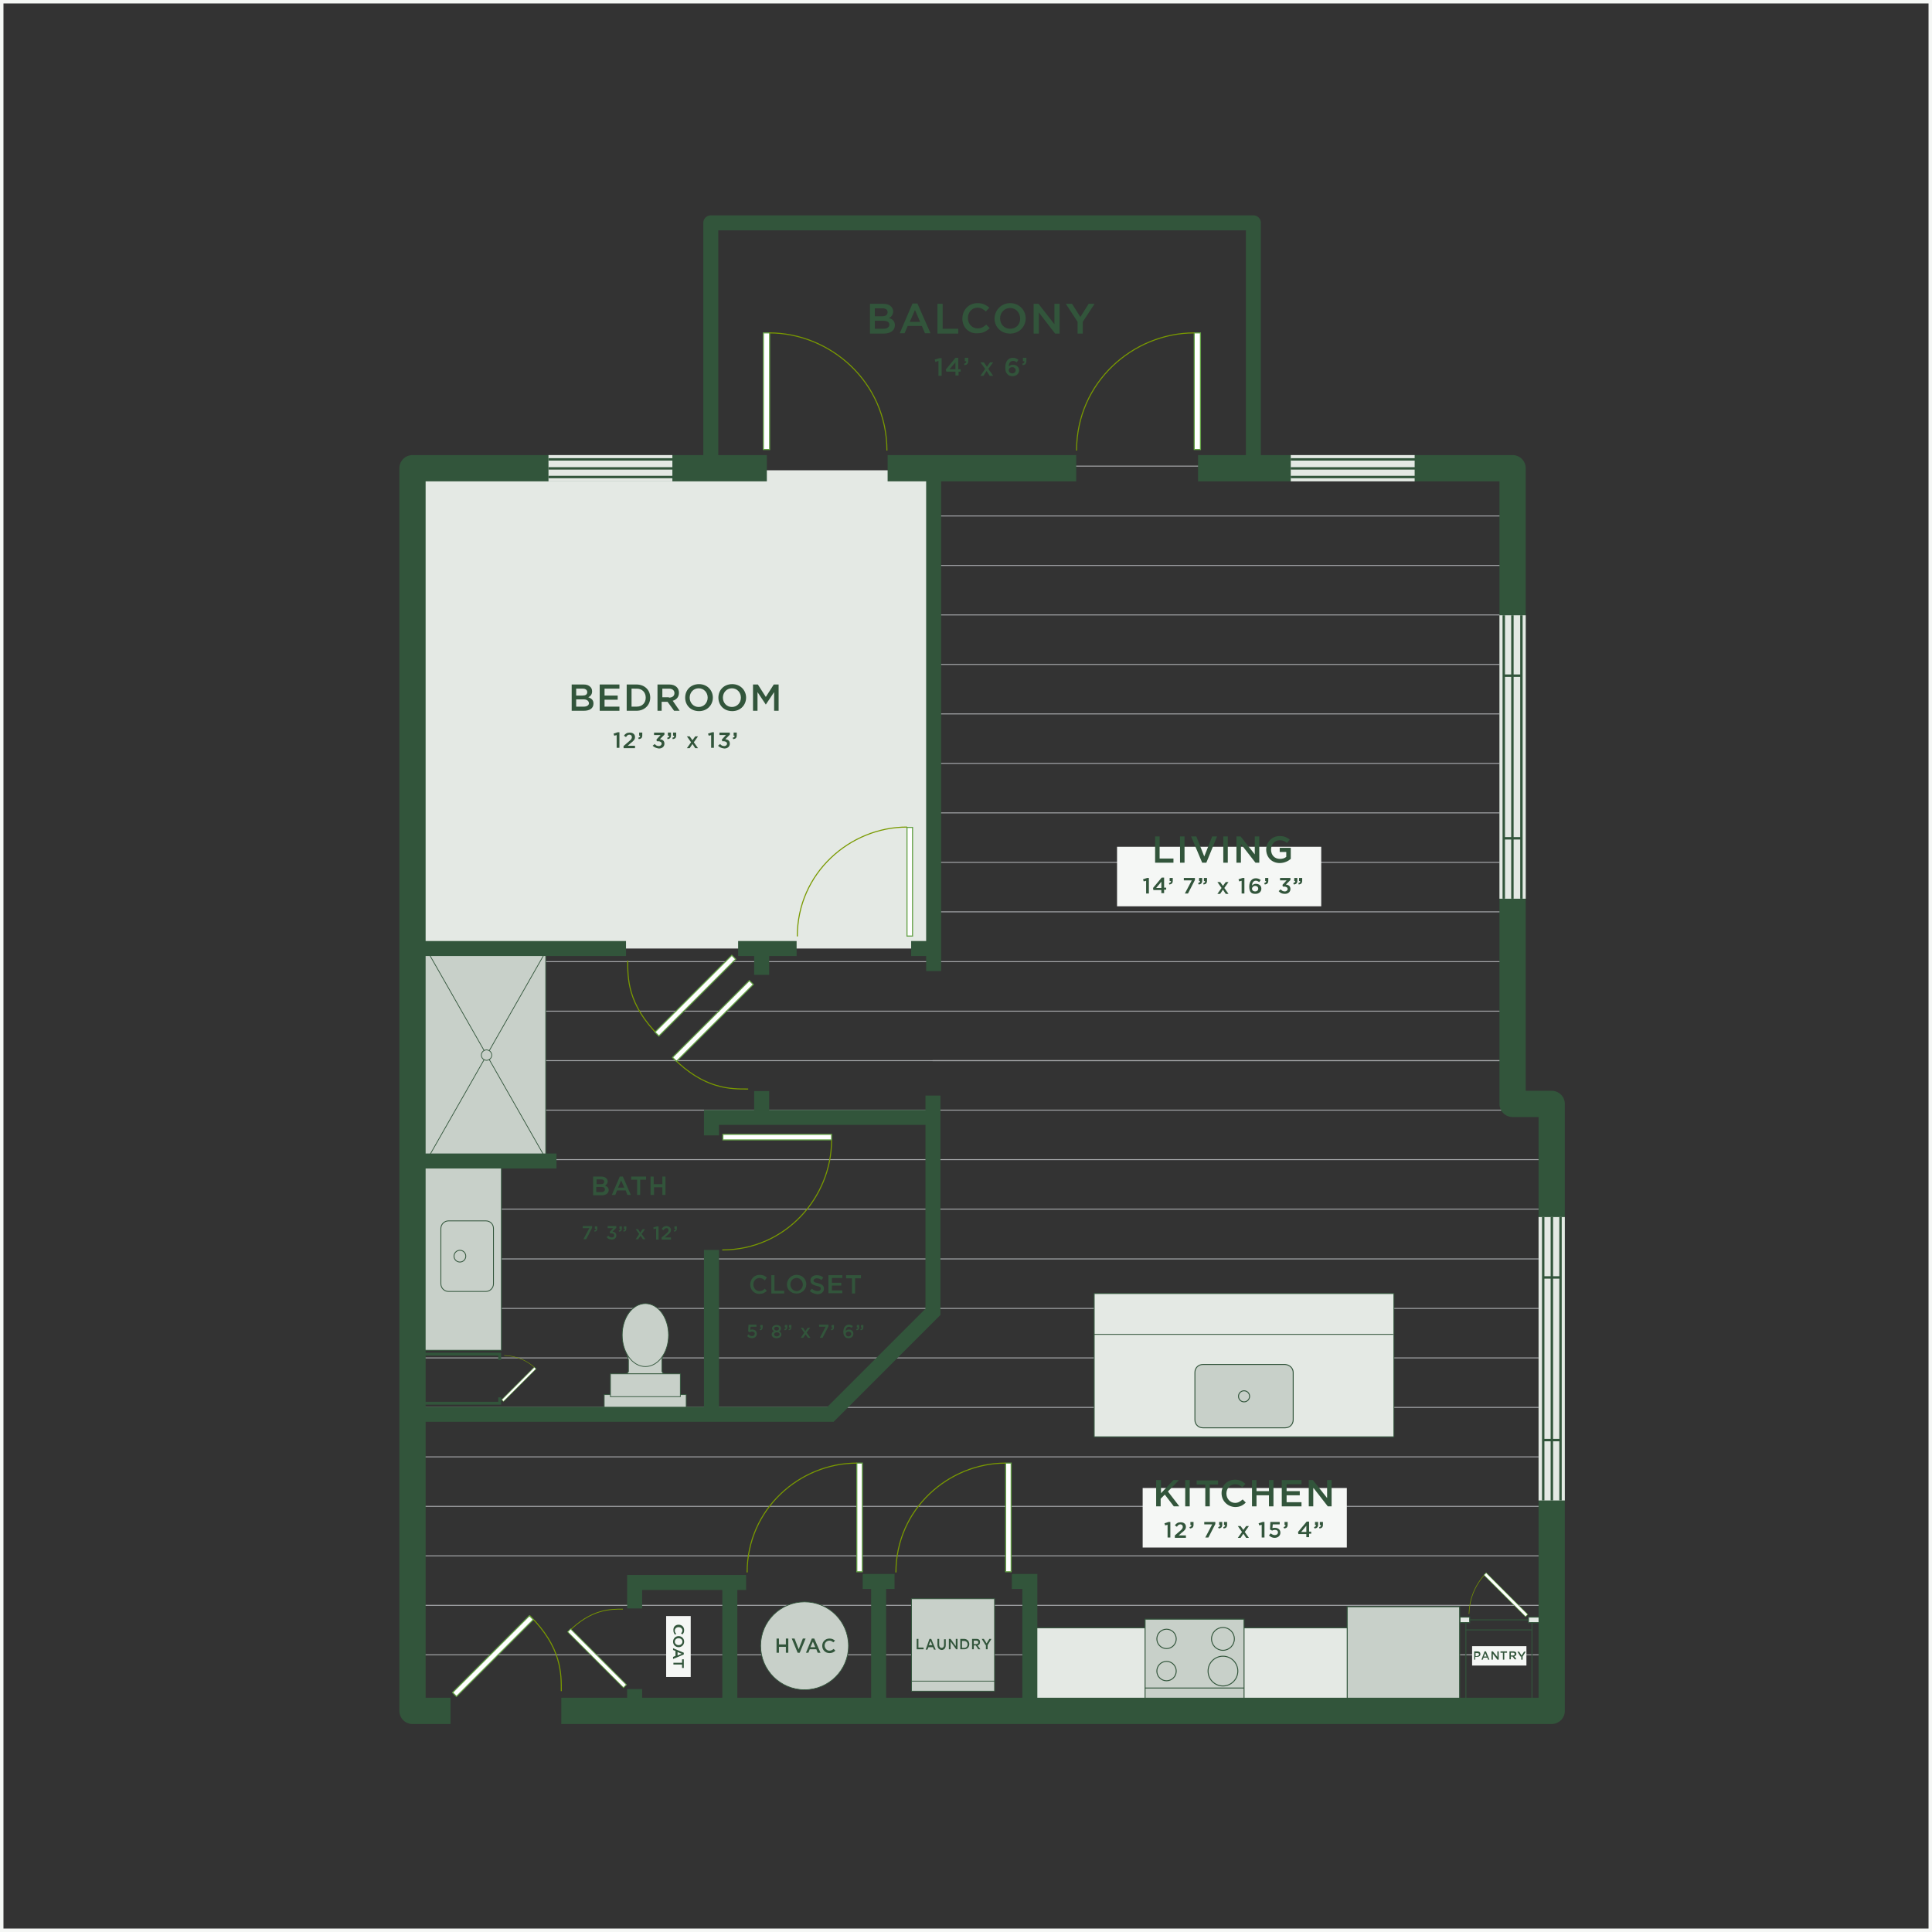 <?xml version="1.0" encoding="utf-8"?>
<!-- Generator: Adobe Illustrator 21.1.0, SVG Export Plug-In . SVG Version: 6.00 Build 0)  -->
<svg version="1.1" id="Layer_1" xmlns="http://www.w3.org/2000/svg" xmlns:xlink="http://www.w3.org/1999/xlink" x="0px" y="0px"
	 viewBox="0 0 558.3 558.3" style="enable-background:new 0 0 558.3 558.3;" xml:space="preserve">
<rect x="0" y="0" width="558.3" height="558.3" fill="#333333" stroke="none"/>
<style type="text/css">
	.fp-toxaway-st0{fill:#E4E9E4;}
	.fp-toxaway-st1{fill:none;stroke:#A6A8AB;stroke-width:0.27;stroke-miterlimit:10;}
	.fp-toxaway-st2{fill:#C8D0C9;stroke:#32553B;stroke-width:0.24;stroke-miterlimit:10;}
	.fp-toxaway-st3{fill:#C8D0C9;stroke:#32553B;stroke-width:0.21;stroke-miterlimit:10;}
	.fp-toxaway-st4{fill:#E4E9E4;stroke:#32553B;stroke-width:0.27;stroke-miterlimit:10;}
	.fp-toxaway-st5{fill:#C8D0C9;stroke:#32553B;stroke-width:0.27;stroke-miterlimit:10;}
	.fp-toxaway-st6{fill:#E4E9E4;stroke:#32553B;stroke-width:0.24;stroke-miterlimit:10;}
	.fp-toxaway-st7{fill:none;stroke:#32553B;stroke-width:0.27;stroke-miterlimit:10;}
	.fp-toxaway-st8{fill:none;stroke:#32553B;stroke-width:7.59;stroke-linejoin:round;}
	.fp-toxaway-st9{fill:none;stroke:#32553B;stroke-width:4.33;stroke-miterlimit:10;}
	.fp-toxaway-st10{fill:none;stroke:#32553B;stroke-width:4.33;stroke-linejoin:round;}
	.fp-toxaway-st11{fill:none;stroke:#E4E9E4;stroke-width:7.59;stroke-linejoin:round;}
	.fp-toxaway-st12{fill:#32553B;}
	.fp-toxaway-st13{fill:none;stroke:#32553B;stroke-width:0.24;stroke-miterlimit:10;}
	.fp-toxaway-st14{fill:none;stroke:#32553B;stroke-width:0.21;stroke-miterlimit:10;}
	.fp-toxaway-st15{fill:#FFFFFF;stroke:#62A044;stroke-width:0.3;stroke-miterlimit:10;}
	.fp-toxaway-st16{fill:none;stroke:#799900;stroke-width:0.3;stroke-miterlimit:10;}
	.fp-toxaway-st17{fill:none;stroke:#799900;stroke-width:0.22;stroke-miterlimit:10;}
	.fp-toxaway-st18{fill:#FFFFFF;stroke:#62A044;stroke-width:0.22;stroke-miterlimit:10;}
	.fp-toxaway-st19{fill:none;stroke:#799900;stroke-width:0.13;stroke-miterlimit:10;}
	.fp-toxaway-st20{fill:#FFFFFF;stroke:#62A044;stroke-width:0.13;stroke-miterlimit:10;}
	.fp-toxaway-st21{fill:none;stroke:#32553B;stroke-width:0.84;stroke-miterlimit:10;}
	.fp-toxaway-st22{fill:#F5F7F5;}
	.fp-toxaway-st23{fill:none;stroke:#799900;stroke-width:0.16;stroke-miterlimit:10;}
	.fp-toxaway-st24{fill:#FFFFFF;stroke:#62A044;stroke-width:0.16;stroke-miterlimit:10;}
	.fp-toxaway-st25{enable-background:new    ;}
	.fp-toxaway-st26{fill:#C8D0C9;stroke:#32553B;stroke-width:0.2;stroke-miterlimit:10;}
	.fp-toxaway-st27{fill:none;stroke:#F5F7F5;stroke-miterlimit:10;}
</style>
<title>fp_toxaway</title>
<g id="Layer_2">
	<g id="DESIGN">
		<polyline class="fp-toxaway-st0" points="256.4,135.9 269.8,135.9 269.8,274.1 119.7,274.1 119.7,135.9 221.5,135.9 		"/>
		<line class="fp-toxaway-st1" x1="269.5" y1="206.3" x2="437.1" y2="206.3"/>
		<line class="fp-toxaway-st1" x1="269.5" y1="220.6" x2="437.1" y2="220.6"/>
		<line class="fp-toxaway-st1" x1="269.5" y1="192" x2="437.1" y2="192"/>
		<line class="fp-toxaway-st1" x1="269.5" y1="177.7" x2="437.1" y2="177.7"/>
		<line class="fp-toxaway-st1" x1="269.5" y1="163.4" x2="437.1" y2="163.4"/>
		<line class="fp-toxaway-st1" x1="269.5" y1="149.1" x2="437.1" y2="149.1"/>
		<line class="fp-toxaway-st1" x1="269.5" y1="134.7" x2="437.1" y2="134.7"/>
		<line class="fp-toxaway-st1" x1="269.5" y1="234.9" x2="437.1" y2="234.9"/>
		<line class="fp-toxaway-st1" x1="269.5" y1="249.2" x2="437.1" y2="249.2"/>
		<line class="fp-toxaway-st1" x1="269.5" y1="263.5" x2="437.1" y2="263.5"/>
		<line class="fp-toxaway-st1" x1="119.2" y1="277.9" x2="437.1" y2="277.9"/>
		<line class="fp-toxaway-st1" x1="119.2" y1="292.2" x2="437.1" y2="292.2"/>
		<line class="fp-toxaway-st1" x1="269.5" y1="306.5" x2="437.1" y2="306.5"/>
		<line class="fp-toxaway-st1" x1="118.5" y1="320.8" x2="437.1" y2="320.8"/>
		<line class="fp-toxaway-st1" x1="118.5" y1="335.1" x2="448.4" y2="335.1"/>
		<line class="fp-toxaway-st1" x1="118.5" y1="349.4" x2="448.4" y2="349.4"/>
		<line class="fp-toxaway-st1" x1="118.5" y1="363.8" x2="448.4" y2="363.8"/>
		<line class="fp-toxaway-st1" x1="118.5" y1="378.1" x2="448.4" y2="378.1"/>
		<line class="fp-toxaway-st1" x1="118.5" y1="392.4" x2="448.4" y2="392.4"/>
		<line class="fp-toxaway-st1" x1="118.5" y1="406.7" x2="448.4" y2="406.7"/>
		<line class="fp-toxaway-st1" x1="118.5" y1="421" x2="448.4" y2="421"/>
		<line class="fp-toxaway-st1" x1="118.5" y1="435.3" x2="448.4" y2="435.3"/>
		<line class="fp-toxaway-st1" x1="118.5" y1="449.6" x2="448.4" y2="449.6"/>
		<line class="fp-toxaway-st1" x1="118.5" y1="463.9" x2="448.4" y2="463.9"/>
		<line class="fp-toxaway-st1" x1="118.5" y1="478.2" x2="448.4" y2="478.2"/>
		<line class="fp-toxaway-st1" x1="119.2" y1="306.5" x2="437.1" y2="306.5"/>
		<rect x="120.5" y="335.8" class="fp-toxaway-st2" width="24.4" height="54.4"/>
		<path class="fp-toxaway-st2" d="M142.6,355v16c0,1.2-1,2.2-2.2,2.2h-10.8c-1.2,0-2.2-1-2.2-2.2v-16c0-1.2,1-2.2,2.2-2.2h10.8
			C141.7,352.8,142.6,353.8,142.6,355z"/>
		<circle class="fp-toxaway-st2" cx="132.9" cy="363" r="1.7"/>
		<rect x="121.3" y="275" class="fp-toxaway-st3" width="36.4" height="59.8"/>
		<polyline class="fp-toxaway-st3" points="174.6,408 174.6,403 198.3,403 198.3,408 		"/>
		<path class="fp-toxaway-st3" d="M181.2,391.5c0.2,0.5,0.3,1,0.4,1.5v3c0.1,0.5-0.3,0.9-0.8,1c-0.1,0-0.1,0-0.2,0h11.6c-0.5,0-0.9-0.4-0.9-0.8
			c0-0.1,0-0.1,0-0.2v-3c0-0.5,0.1-1.1,0.4-1.5"/>
		<ellipse class="fp-toxaway-st3" cx="186.5" cy="385.8" rx="6.7" ry="9.1"/>
		<rect x="176.4" y="397" class="fp-toxaway-st3" width="20.2" height="6.6"/>
		<rect x="421.9" y="467.3" class="fp-toxaway-st4" width="2.8" height="1.6"/>
		<rect x="441.7" y="467.3" class="fp-toxaway-st4" width="4.5" height="1.6"/>
		<rect x="389.3" y="464.3" class="fp-toxaway-st5" width="32.5" height="28.5"/>
		<rect x="297.9" y="470.4" class="fp-toxaway-st6" width="91.4" height="21.7"/>
		<polygon class="fp-toxaway-st5" points="330.9,468.9 330.9,467.9 359.5,467.9 359.5,493.2 330.9,493.2 		"/>
		<circle class="fp-toxaway-st5" cx="353.4" cy="482.9" r="4.3"/>
		<circle class="fp-toxaway-st5" cx="353.4" cy="473.6" r="3.3"/>
		<circle class="fp-toxaway-st5" cx="337.1" cy="473.6" r="2.8"/>
		<circle class="fp-toxaway-st5" cx="337.1" cy="482.9" r="2.8"/>
		<line class="fp-toxaway-st7" x1="359.5" y1="487.8" x2="330.9" y2="487.8"/>
		<rect x="316.2" y="373.8" class="fp-toxaway-st6" width="86.6" height="41.4"/>
		<polyline class="fp-toxaway-st8" points="130.2,494.4 119.2,494.4 119.2,135.3 221.6,135.3 		"/>
		<polyline class="fp-toxaway-st8" points="346.2,135.3 437.1,135.3 437.1,319 448.4,319 448.4,494.4 162.2,494.4 		"/>
		<line class="fp-toxaway-st8" x1="256.5" y1="135.3" x2="311" y2="135.3"/>
		<line class="fp-toxaway-st9" x1="269.8" y1="135.3" x2="269.8" y2="280.6"/>
		<polyline class="fp-toxaway-st10" points="362.2,135 362.2,64.4 205.4,64.4 205.4,135 		"/>
		<line class="fp-toxaway-st9" x1="263.3" y1="274.1" x2="269.8" y2="274.1"/>
		<line class="fp-toxaway-st9" x1="230.2" y1="274.1" x2="213.3" y2="274.1"/>
		<line class="fp-toxaway-st9" x1="180.9" y1="274.1" x2="119.2" y2="274.1"/>
		<line class="fp-toxaway-st9" x1="220.1" y1="281.7" x2="220.1" y2="273.9"/>
		<line class="fp-toxaway-st9" x1="220.1" y1="322.7" x2="220.1" y2="315.3"/>
		<polyline class="fp-toxaway-st9" points="205.6,328.1 205.6,322.9 270.4,322.9 		"/>
		<polyline class="fp-toxaway-st9" points="269.6,316.6 269.6,379.1 240,408.7 119.2,408.7 		"/>
		<line class="fp-toxaway-st9" x1="160.8" y1="335.5" x2="119.2" y2="335.5"/>
		<line class="fp-toxaway-st9" x1="205.6" y1="361.2" x2="205.6" y2="408.7"/>
		<line class="fp-toxaway-st10" x1="183.4" y1="494.5" x2="183.4" y2="488.1"/>
		<polyline class="fp-toxaway-st9" points="183.4,464.8 183.4,457.3 215.6,457.3 		"/>
		<line class="fp-toxaway-st9" x1="210.9" y1="457.2" x2="210.9" y2="494.5"/>
		<line class="fp-toxaway-st9" x1="249.3" y1="457" x2="258.5" y2="457"/>
		<line class="fp-toxaway-st9" x1="253.9" y1="457" x2="253.9" y2="494.3"/>
		<polyline class="fp-toxaway-st9" points="297.6,494.4 297.6,457 292.4,457 		"/>
		<line class="fp-toxaway-st11" x1="194.3" y1="135.3" x2="158.5" y2="135.3"/>
		<rect x="158.5" y="132.4" class="fp-toxaway-st12" width="36.6" height="0.7"/>
		<rect x="158.5" y="137.5" class="fp-toxaway-st12" width="36.6" height="0.7"/>
		<rect x="158.5" y="135" class="fp-toxaway-st12" width="36.6" height="0.7"/>
		<line class="fp-toxaway-st11" x1="408.8" y1="135.3" x2="373" y2="135.3"/>
		<rect x="373" y="132.4" class="fp-toxaway-st12" width="36.6" height="0.7"/>
		<rect x="373" y="137.5" class="fp-toxaway-st12" width="36.6" height="0.7"/>
		<rect x="373" y="135" class="fp-toxaway-st12" width="36.6" height="0.7"/>
		<line class="fp-toxaway-st13" x1="316.1" y1="385.6" x2="402.6" y2="385.6"/>
		<path class="fp-toxaway-st5" d="M373.7,396.6v13.7c0,1.3-1,2.3-2.3,2.3h-23.8c-1.3,0-2.3-1-2.3-2.3v-13.7c0-1.3,1-2.3,2.3-2.3h23.8
			C372.7,394.4,373.7,395.4,373.7,396.6z"/>
		<circle class="fp-toxaway-st5" cx="359.5" cy="403.5" r="1.6"/>
		<line class="fp-toxaway-st14" x1="123.6" y1="334.8" x2="157.7" y2="275"/>
		<line class="fp-toxaway-st14" x1="157.7" y1="334.8" x2="123.6" y2="275"/>
		<circle class="fp-toxaway-st3" cx="140.6" cy="304.9" r="1.5"/>
		<line class="fp-toxaway-st11" x1="448.4" y1="433.6" x2="448.4" y2="351.7"/>
		<rect x="448.1" y="351.7" class="fp-toxaway-st12" width="0.7" height="81.9"/>
		<rect x="450.6" y="351.7" class="fp-toxaway-st12" width="0.7" height="81.9"/>
		<rect x="445.6" y="351.7" class="fp-toxaway-st12" width="0.7" height="81.9"/>
		<rect x="445.9" y="415.8" class="fp-toxaway-st12" width="5.1" height="0.7"/>
		<rect x="445.9" y="368.8" class="fp-toxaway-st12" width="5.1" height="0.7"/>
		<line class="fp-toxaway-st11" x1="437.1" y1="259.7" x2="437.1" y2="177.8"/>
		<rect x="436.7" y="177.8" class="fp-toxaway-st12" width="0.7" height="81.9"/>
		<rect x="439.3" y="177.8" class="fp-toxaway-st12" width="0.7" height="81.9"/>
		<rect x="434.2" y="177.8" class="fp-toxaway-st12" width="0.7" height="81.9"/>
		<rect x="434.6" y="241.9" class="fp-toxaway-st12" width="5.1" height="0.7"/>
		<rect x="434.6" y="194.9" class="fp-toxaway-st12" width="5.1" height="0.7"/>
		<rect x="220.6" y="96.2" class="fp-toxaway-st15" width="1.8" height="33.7"/>
		<path class="fp-toxaway-st16" d="M222.3,96.2c17.6,0,34,14.2,34,34"/>
		<rect x="345.1" y="96.2" class="fp-toxaway-st15" width="1.8" height="33.7"/>
		<path class="fp-toxaway-st16" d="M345.1,96.2c-17.6,0-34,14.2-34,34"/>
		<rect x="290.6" y="422.8" class="fp-toxaway-st15" width="1.6" height="31.4"/>
		<path class="fp-toxaway-st16" d="M290.6,422.8c-16.4,0-31.7,13.2-31.7,31.6"/>
		<rect x="247.6" y="422.8" class="fp-toxaway-st15" width="1.6" height="31.4"/>
		<path class="fp-toxaway-st16" d="M247.6,422.8c-16.4,0-31.7,13.2-31.7,31.6"/>
		<rect x="208.9" y="327.8" class="fp-toxaway-st15" width="31.4" height="1.6"/>
		<path class="fp-toxaway-st16" d="M240.3,329.5c0,16.4-13.2,31.7-31.6,31.7"/>
		<rect x="262.1" y="239.1" class="fp-toxaway-st15" width="1.6" height="31.4"/>
		<path class="fp-toxaway-st16" d="M262.1,239c-16.4,0-31.7,13.2-31.7,31.6"/>
		<path class="fp-toxaway-st16" d="M162.2,488.7c0-4.9,0.2-12.6-9.1-21.8"/>
		
			<rect x="126.8" y="477.8" transform="matrix(0.707 -0.707 0.707 0.707 -296.671 240.945)" class="fp-toxaway-st15" width="31.4" height="1.6"/>
		<path class="fp-toxaway-st16" d="M216.2,314.7c-4.9,0-12.6,0.2-21.8-9.1"/>
		
			<rect x="190.4" y="294.2" transform="matrix(0.707 -0.707 0.707 0.707 -148.258 232.171)" class="fp-toxaway-st15" width="31.4" height="1.6"/>
		<path class="fp-toxaway-st16" d="M181.4,277.6c0,4.9-0.2,12.6,9.1,21.8"/>
		
			<rect x="185.3" y="286.9" transform="matrix(0.707 -0.707 0.707 0.707 -144.573 226.421)" class="fp-toxaway-st15" width="31.4" height="1.6"/>
		<path class="fp-toxaway-st17" d="M180,465c-3.6,0-9.1-0.1-15.8,6.6"/>
		
			<rect x="172" y="467.8" transform="matrix(0.707 -0.707 0.707 0.707 -288.292 262.438)" class="fp-toxaway-st18" width="1.2" height="22.8"/>
		<path class="fp-toxaway-st19" d="M145.7,391.7c3.3,0.1,6.4,1.3,8.8,3.5"/>
		
			<rect x="143.4" y="399.7" transform="matrix(0.707 -0.707 0.707 0.707 -238.972 223.28)" class="fp-toxaway-st20" width="13.3" height="0.7"/>
		<polyline class="fp-toxaway-st21" points="122,391.3 144.4,391.3 144.4,393 		"/>
		<polyline class="fp-toxaway-st21" points="122,405.5 144.4,405.5 144.4,403.8 		"/>
		<rect x="322.8" y="244.7" class="fp-toxaway-st22" width="59" height="17.2"/>
		<rect x="330.2" y="430" class="fp-toxaway-st22" width="59" height="17.2"/>
		<line class="fp-toxaway-st7" x1="442.7" y1="471" x2="423.5" y2="471"/>
		<line class="fp-toxaway-st7" x1="441.6" y1="468.1" x2="424.6" y2="468.1"/>
		<polyline class="fp-toxaway-st7" points="442.7,468.8 442.7,492.8 423.6,492.8 423.6,468.8 		"/>
		<path class="fp-toxaway-st23" d="M424.5,466.4c0.1-4.1,1.6-8.1,4.4-11.2"/>
		
			<rect x="434.8" y="452.3" transform="matrix(0.707 -0.707 0.707 0.707 -198.355 442.769)" class="fp-toxaway-st24" width="0.9" height="17"/>
		<rect x="425.4" y="475.7" class="fp-toxaway-st22" width="15.7" height="5.6"/>
		<g class="fp-toxaway-st25">
			<path class="fp-toxaway-st12" d="M426,477.2h0.9c0.6,0,0.9,0.3,0.9,0.8v0c0,0.5-0.4,0.8-1,0.8h-0.5v0.8H426V477.2z M426.9,478.5
				c0.3,0,0.5-0.2,0.5-0.4v0c0-0.3-0.2-0.4-0.5-0.4h-0.5v0.9H426.9z"/>
		</g>
		<g class="fp-toxaway-st25">
			<path class="fp-toxaway-st12" d="M429,477.2h0.4l1,2.4H430l-0.2-0.6h-1.1l-0.2,0.6h-0.4L429,477.2z M429.6,478.7l-0.4-1l-0.4,1H429.6z"/>
			<path class="fp-toxaway-st12" d="M431,477.2h0.4l1.3,1.6v-1.6h0.4v2.4h-0.4l-1.3-1.7v1.7H431V477.2z"/>
			<path class="fp-toxaway-st12" d="M434.4,477.6h-0.8v-0.4h1.9v0.4h-0.8v2h-0.4V477.6z"/>
		</g>
		<g class="fp-toxaway-st25">
			<path class="fp-toxaway-st12" d="M436.2,477.2h1.1c0.3,0,0.5,0.1,0.7,0.2c0.1,0.1,0.2,0.3,0.2,0.5v0c0,0.4-0.2,0.6-0.6,0.7l0.6,0.9h-0.5
				l-0.6-0.8h-0.5v0.8h-0.4V477.2z M437.2,478.4c0.3,0,0.5-0.2,0.5-0.4v0c0-0.3-0.2-0.4-0.5-0.4h-0.6v0.8H437.2z"/>
		</g>
		<g class="fp-toxaway-st25">
			<path class="fp-toxaway-st12" d="M439.4,478.7l-0.9-1.4h0.5l0.7,1.1l0.7-1.1h0.5l-0.9,1.4v0.9h-0.4V478.7z"/>
		</g>
		<g class="fp-toxaway-st25">
			<path class="fp-toxaway-st12" d="M251.4,87.8h3.9c1,0,1.8,0.3,2.2,0.8c0.4,0.4,0.6,0.8,0.6,1.4v0c0,1-0.6,1.6-1.2,1.9c1,0.3,1.7,0.9,1.7,2.1
				v0c0,1.5-1.3,2.4-3.2,2.4h-4V87.8z M256.5,90.2c0-0.7-0.5-1.1-1.5-1.1h-2.2v2.3h2.1C255.9,91.4,256.5,91,256.5,90.2L256.5,90.2z
				 M255.2,92.7h-2.4V95h2.5c1,0,1.7-0.4,1.7-1.2v0C257,93.1,256.4,92.7,255.2,92.7z"/>
			<path class="fp-toxaway-st12" d="M263.7,87.7h1.4l3.8,8.6h-1.6l-0.9-2.1h-4.1l-0.9,2.1H260L263.7,87.7z M265.9,93l-1.5-3.4l-1.5,3.4H265.9z"
				/>
		</g>
		<g class="fp-toxaway-st25">
			<path class="fp-toxaway-st12" d="M270.9,87.8h1.5V95h4.5v1.4h-6V87.8z"/>
		</g>
		<g class="fp-toxaway-st25">
			<path class="fp-toxaway-st12" d="M278.1,92.1L278.1,92.1c0-2.5,1.8-4.5,4.4-4.5c1.6,0,2.5,0.6,3.4,1.3l-1,1.1c-0.7-0.6-1.4-1.1-2.4-1.1
				c-1.6,0-2.8,1.3-2.8,3v0c0,1.7,1.2,3,2.8,3c1.1,0,1.7-0.4,2.5-1.1l1,1c-0.9,0.9-1.9,1.5-3.5,1.5C280,96.5,278.1,94.6,278.1,92.1z
				"/>
		</g>
		<g class="fp-toxaway-st25">
			<path class="fp-toxaway-st12" d="M287.4,92.1L287.4,92.1c0-2.4,1.9-4.5,4.5-4.5s4.5,2,4.5,4.4v0c0,2.4-1.9,4.4-4.5,4.4
				S287.4,94.5,287.4,92.1z M294.8,92.1L294.8,92.1c0-1.7-1.2-3.1-2.9-3.1s-2.9,1.4-2.9,3v0c0,1.7,1.2,3,2.9,3
				S294.8,93.8,294.8,92.1z"/>
			<path class="fp-toxaway-st12" d="M298.7,87.8h1.4l4.6,5.9v-5.9h1.5v8.6h-1.3l-4.7-6.1v6.1h-1.5V87.8z"/>
			<path class="fp-toxaway-st12" d="M311.4,93l-3.4-5.2h1.8l2.4,3.8l2.4-3.8h1.7l-3.4,5.2v3.4h-1.5V93z"/>
		</g>
		<g class="fp-toxaway-st25">
			<path class="fp-toxaway-st12" d="M271.2,104.3l-0.9,0.3l-0.2-0.7l1.4-0.4h0.6v5.1h-0.9V104.3z"/>
			<path class="fp-toxaway-st12" d="M276.1,107.4h-2.6l-0.2-0.6l2.8-3.4h0.8v3.3h0.7v0.7H277v1.1h-0.9V107.4z M276.1,106.7v-2l-1.7,2H276.1z"/>
			<path class="fp-toxaway-st12" d="M278.6,105.1c0.4-0.1,0.7-0.3,0.6-0.7h-0.4v-1h1v0.9c0,0.8-0.4,1.2-1.1,1.2L278.6,105.1z"/>
			<path class="fp-toxaway-st12" d="M285.2,106l0.9-1.3h0.9l-1.4,1.9l1.4,2h-1l-0.9-1.4l-0.9,1.4h-0.9l1.4-2l-1.4-1.9h1L285.2,106z"/>
			<path class="fp-toxaway-st12" d="M291.1,108.1c-0.4-0.4-0.6-0.9-0.6-1.9v0c0-1.6,0.7-2.8,2.2-2.8c0.7,0,1.1,0.2,1.6,0.6l-0.5,0.7
				c-0.4-0.3-0.7-0.4-1.1-0.4c-0.9,0-1.2,0.9-1.2,1.6c0.3-0.3,0.7-0.5,1.2-0.5c1,0,1.8,0.6,1.8,1.6v0c0,1-0.8,1.7-1.9,1.7
				C291.9,108.7,291.4,108.5,291.1,108.1z M293.5,107L293.5,107c0-0.5-0.4-0.9-1-0.9s-1,0.4-1,0.9v0c0,0.5,0.4,0.9,1.1,0.9
				C293.1,107.9,293.5,107.5,293.5,107z"/>
			<path class="fp-toxaway-st12" d="M295.4,105.1c0.4-0.1,0.7-0.3,0.6-0.7h-0.4v-1h1v0.9c0,0.8-0.4,1.2-1.1,1.2L295.4,105.1z"/>
		</g>
		<g class="fp-toxaway-st25">
			<path class="fp-toxaway-st12" d="M170.3,354.9h-1.9v-0.6h2.7v0.5l-1.7,3.3h-0.8L170.3,354.9z"/>
			<path class="fp-toxaway-st12" d="M171.7,355.6c0.3-0.1,0.5-0.2,0.5-0.5h-0.3v-0.7h0.7v0.6c0,0.6-0.3,0.9-0.8,0.9L171.7,355.6z"/>
			<path class="fp-toxaway-st12" d="M175.3,357.5l0.5-0.4c0.3,0.3,0.6,0.5,1,0.5c0.4,0,0.7-0.2,0.7-0.6v0c0-0.4-0.3-0.6-0.9-0.6h-0.3l-0.1-0.4
				l1-1.1h-1.6v-0.6h2.5v0.5l-1.1,1.1c0.6,0.1,1.1,0.4,1.1,1.1v0c0,0.7-0.5,1.2-1.3,1.2C176.1,358.2,175.6,357.9,175.3,357.5z"/>
			<path class="fp-toxaway-st12" d="M178.8,355.6c0.3-0.1,0.5-0.2,0.5-0.5H179v-0.7h0.7v0.6c0,0.6-0.3,0.9-0.8,0.9L178.8,355.6z M180.1,355.6
				c0.3-0.1,0.5-0.2,0.5-0.5h-0.3v-0.7h0.7v0.6c0,0.6-0.3,0.9-0.8,0.9L180.1,355.6z"/>
			<path class="fp-toxaway-st12" d="M185,356.2l0.7-1h0.7l-1,1.4l1.1,1.5h-0.7l-0.7-1l-0.7,1h-0.7l1-1.5l-1-1.4h0.7L185,356.2z"/>
			<path class="fp-toxaway-st12" d="M189.6,355l-0.7,0.2l-0.1-0.5l1-0.3h0.5v3.8h-0.7V355z"/>
			<path class="fp-toxaway-st12" d="M191.2,357.6l1.3-1.1c0.5-0.4,0.7-0.7,0.7-1c0-0.4-0.3-0.6-0.6-0.6s-0.6,0.2-0.9,0.6l-0.5-0.4
				c0.4-0.5,0.7-0.8,1.4-0.8c0.7,0,1.3,0.5,1.3,1.1v0c0,0.6-0.3,0.9-1,1.5l-0.8,0.7h1.8v0.6h-2.7V357.6z"/>
			<path class="fp-toxaway-st12" d="M194.7,355.6c0.3-0.1,0.5-0.2,0.5-0.5h-0.3v-0.7h0.7v0.6c0,0.6-0.3,0.9-0.8,0.9L194.7,355.6z"/>
		</g>
		<g class="fp-toxaway-st25">
			<path class="fp-toxaway-st12" d="M171.4,340h2.4c0.6,0,1.1,0.2,1.4,0.5c0.2,0.2,0.4,0.5,0.4,0.9v0c0,0.6-0.4,1-0.8,1.2
				c0.6,0.2,1.1,0.6,1.1,1.3v0c0,0.9-0.8,1.5-2,1.5h-2.5V340z M174.6,341.5c0-0.4-0.3-0.7-0.9-0.7h-1.3v1.4h1.3
				C174.2,342.2,174.6,342,174.6,341.5L174.6,341.5z M173.8,343h-1.5v1.5h1.5c0.6,0,1-0.3,1-0.7v0C174.9,343.3,174.5,343,173.8,343z
				"/>
		</g>
		<g class="fp-toxaway-st25">
			<path class="fp-toxaway-st12" d="M179.1,340h0.9l2.3,5.3h-1l-0.5-1.3h-2.5l-0.5,1.3h-1L179.1,340z M180.4,343.2l-0.9-2.1l-0.9,2.1H180.4z"/>
		</g>
		<g class="fp-toxaway-st25">
			<path class="fp-toxaway-st12" d="M184.1,340.9h-1.7V340h4.3v0.9H185v4.4h-0.9V340.9z"/>
			<path class="fp-toxaway-st12" d="M188,340h0.9v2.2h2.5V340h0.9v5.3h-0.9v-2.2H189v2.2H188V340z"/>
		</g>
		<g class="fp-toxaway-st25">
			<path class="fp-toxaway-st12" d="M215.9,386.1l0.4-0.5c0.3,0.3,0.6,0.5,1,0.5c0.5,0,0.8-0.3,0.8-0.7v0c0-0.4-0.3-0.6-0.8-0.6
				c-0.3,0-0.5,0.1-0.7,0.2l-0.4-0.3l0.1-1.9h2.3v0.6h-1.7l-0.1,0.9c0.2-0.1,0.3-0.1,0.6-0.1c0.7,0,1.3,0.4,1.3,1.2v0
				c0,0.8-0.6,1.3-1.4,1.3C216.7,386.7,216.3,386.5,215.9,386.1z"/>
			<path class="fp-toxaway-st12" d="M219.5,384.1c0.3-0.1,0.5-0.2,0.5-0.5h-0.3v-0.7h0.7v0.6c0,0.6-0.3,0.9-0.8,0.9L219.5,384.1z"/>
			<path class="fp-toxaway-st12" d="M223,385.6L223,385.6c0-0.5,0.3-0.8,0.7-0.9c-0.3-0.2-0.6-0.4-0.6-0.8v0c0-0.6,0.6-1,1.3-1
				c0.8,0,1.3,0.4,1.3,1v0c0,0.4-0.2,0.7-0.6,0.8c0.4,0.2,0.7,0.5,0.7,0.9v0c0,0.7-0.6,1.1-1.4,1.1C223.6,386.7,223,386.3,223,385.6
				z M225.3,385.6L225.3,385.6c0-0.4-0.3-0.6-0.8-0.6c-0.4,0-0.8,0.2-0.8,0.6v0c0,0.3,0.3,0.6,0.8,0.6
				C225,386.1,225.3,385.9,225.3,385.6z M225.1,383.9L225.1,383.9c0-0.3-0.3-0.5-0.7-0.5s-0.7,0.2-0.7,0.5v0c0,0.3,0.3,0.6,0.7,0.6
				C224.9,384.5,225.1,384.2,225.1,383.9z"/>
			<path class="fp-toxaway-st12" d="M226.6,384.1c0.3-0.1,0.5-0.2,0.5-0.5h-0.3v-0.7h0.7v0.6c0,0.6-0.3,0.9-0.8,0.9L226.6,384.1z M227.9,384.1
				c0.3-0.1,0.5-0.2,0.5-0.5H228v-0.7h0.7v0.6c0,0.6-0.3,0.9-0.8,0.9L227.9,384.1z"/>
			<path class="fp-toxaway-st12" d="M232.7,384.7l0.7-1h0.7l-1,1.4l1.1,1.5h-0.7l-0.7-1l-0.7,1h-0.7l1-1.5l-1-1.4h0.7L232.7,384.7z"/>
			<path class="fp-toxaway-st12" d="M238.6,383.4h-1.9v-0.6h2.7v0.5l-1.7,3.3h-0.8L238.6,383.4z"/>
			<path class="fp-toxaway-st12" d="M240.1,384.1c0.3-0.1,0.5-0.2,0.5-0.5h-0.3v-0.7h0.7v0.6c0,0.6-0.3,0.9-0.8,0.9L240.1,384.1z"/>
			<path class="fp-toxaway-st12" d="M244.2,386.3c-0.3-0.3-0.5-0.7-0.5-1.4v0c0-1.2,0.6-2.1,1.6-2.1c0.5,0,0.8,0.2,1.2,0.4l-0.4,0.5
				c-0.3-0.2-0.5-0.3-0.8-0.3c-0.7,0-0.9,0.7-0.9,1.2c0.2-0.2,0.5-0.4,0.9-0.4c0.7,0,1.3,0.4,1.3,1.2v0c0,0.8-0.6,1.3-1.4,1.3
				C244.8,386.7,244.4,386.6,244.2,386.3z M246,385.5L246,385.5c0-0.4-0.3-0.7-0.8-0.7s-0.8,0.3-0.8,0.7v0c0,0.4,0.3,0.7,0.8,0.7
				S246,385.8,246,385.5z"/>
			<path class="fp-toxaway-st12" d="M247.4,384.1c0.3-0.1,0.5-0.2,0.5-0.5h-0.3v-0.7h0.7v0.6c0,0.6-0.3,0.9-0.8,0.9L247.4,384.1z M248.6,384.1
				c0.3-0.1,0.5-0.2,0.5-0.5h-0.3v-0.7h0.7v0.6c0,0.6-0.3,0.9-0.8,0.9L248.6,384.1z"/>
		</g>
		<g class="fp-toxaway-st25">
			<path class="fp-toxaway-st12" d="M216.8,371.2L216.8,371.2c0-1.5,1.1-2.8,2.7-2.8c1,0,1.6,0.3,2.1,0.8L221,370c-0.4-0.4-0.9-0.7-1.5-0.7
				c-1,0-1.8,0.8-1.8,1.9v0c0,1,0.7,1.9,1.8,1.9c0.7,0,1.1-0.3,1.5-0.7l0.6,0.6c-0.6,0.6-1.2,0.9-2.2,0.9
				C217.9,373.9,216.8,372.7,216.8,371.2z"/>
		</g>
		<g class="fp-toxaway-st25">
			<path class="fp-toxaway-st12" d="M222.9,368.5h0.9v4.5h2.8v0.8h-3.7V368.5z"/>
		</g>
		<g class="fp-toxaway-st25">
			<path class="fp-toxaway-st12" d="M227.4,371.2L227.4,371.2c0-1.5,1.2-2.8,2.8-2.8c1.6,0,2.8,1.2,2.8,2.7v0c0,1.5-1.2,2.7-2.8,2.7
				S227.4,372.7,227.4,371.2z M232,371.2L232,371.2c0-1-0.8-1.9-1.8-1.9s-1.8,0.8-1.8,1.9v0c0,1,0.8,1.9,1.8,1.9
				S232,372.2,232,371.2z"/>
		</g>
		<g class="fp-toxaway-st25">
			<path class="fp-toxaway-st12" d="M234,373.1l0.6-0.7c0.5,0.4,1,0.7,1.7,0.7c0.6,0,0.9-0.3,0.9-0.7v0c0-0.4-0.2-0.6-1.2-0.8
				c-1.1-0.3-1.8-0.6-1.8-1.6v0c0-0.9,0.8-1.5,1.8-1.5c0.8,0,1.4,0.2,1.9,0.7l-0.5,0.7c-0.5-0.4-1-0.5-1.4-0.5
				c-0.5,0-0.9,0.3-0.9,0.6v0c0,0.4,0.2,0.6,1.3,0.8c1.1,0.3,1.7,0.7,1.7,1.6v0c0,1-0.8,1.6-1.9,1.6
				C235.4,373.9,234.6,373.6,234,373.1z"/>
			<path class="fp-toxaway-st12" d="M239.5,368.5h3.9v0.8h-3v1.4h2.7v0.8h-2.7v1.4h3v0.8h-4V368.5z"/>
			<path class="fp-toxaway-st12" d="M246.2,369.4h-1.7v-0.9h4.3v0.9h-1.7v4.4h-0.9V369.4z"/>
		</g>
		<circle class="fp-toxaway-st26" cx="232.5" cy="475.6" r="12.7"/>
		<g class="fp-toxaway-st25">
			<path class="fp-toxaway-st12" d="M224.4,473.5h0.7v1.7h2v-1.7h0.7v4.1h-0.7v-1.7h-2v1.7h-0.7V473.5z"/>
		</g>
		<g class="fp-toxaway-st25">
			<path class="fp-toxaway-st12" d="M228.8,473.5h0.8l1.2,3.1l1.2-3.1h0.8l-1.7,4.1h-0.6L228.8,473.5z"/>
		</g>
		<g class="fp-toxaway-st25">
			<path class="fp-toxaway-st12" d="M234.6,473.5h0.7l1.8,4.1h-0.8l-0.4-1H234l-0.4,1h-0.7L234.6,473.5z M235.6,476l-0.7-1.6l-0.7,1.6H235.6z"
				/>
		</g>
		<g class="fp-toxaway-st25">
			<path class="fp-toxaway-st12" d="M237.6,475.6L237.6,475.6c0-1.2,0.9-2.1,2.1-2.1c0.8,0,1.2,0.3,1.6,0.6l-0.5,0.5c-0.3-0.3-0.7-0.5-1.1-0.5
				c-0.8,0-1.4,0.6-1.4,1.4v0c0,0.8,0.6,1.5,1.4,1.5c0.5,0,0.8-0.2,1.2-0.5l0.5,0.5c-0.4,0.4-0.9,0.7-1.7,0.7
				C238.5,477.7,237.6,476.8,237.6,475.6z"/>
		</g>
		<rect x="263.4" y="462" class="fp-toxaway-st3" width="24" height="26.7"/>
		<line class="fp-toxaway-st14" x1="287.5" y1="485.8" x2="263.5" y2="485.8"/>
		<g class="fp-toxaway-st25">
			<path class="fp-toxaway-st12" d="M264.9,473.6h0.5v2.5h1.5v0.5h-2V473.6z"/>
		</g>
		<g class="fp-toxaway-st25">
			<path class="fp-toxaway-st12" d="M268.6,473.6h0.5l1.3,3.1h-0.5l-0.3-0.7h-1.3l-0.3,0.7h-0.5L268.6,473.6z M269.4,475.4l-0.5-1.2l-0.5,1.2
				H269.4z"/>
		</g>
		<g class="fp-toxaway-st25">
			<path class="fp-toxaway-st12" d="M270.9,475.3v-1.7h0.5v1.7c0,0.6,0.3,0.9,0.7,0.9c0.4,0,0.7-0.3,0.7-0.8v-1.7h0.5v1.7
				c0,0.9-0.5,1.4-1.2,1.4C271.3,476.7,270.9,476.2,270.9,475.3z"/>
			<path class="fp-toxaway-st12" d="M274.2,473.6h0.5l1.5,2.1v-2.1h0.5v3h-0.4l-1.6-2.2v2.2h-0.5V473.6z"/>
			<path class="fp-toxaway-st12" d="M277.5,473.6h1.1c0.9,0,1.5,0.7,1.5,1.5v0c0,0.9-0.6,1.5-1.5,1.5h-1.1V473.6z M278,474.1v2.1h0.6
				c0.6,0,1-0.4,1-1v0c0-0.6-0.4-1-1-1H278z"/>
		</g>
		<g class="fp-toxaway-st25">
			<path class="fp-toxaway-st12" d="M280.9,473.6h1.3c0.4,0,0.6,0.1,0.8,0.3c0.2,0.2,0.2,0.4,0.2,0.7v0c0,0.5-0.3,0.8-0.7,0.9l0.8,1.1h-0.6
				l-0.7-1.1h-0.6v1.1h-0.5V473.6z M282.1,475.1c0.4,0,0.6-0.2,0.6-0.5v0c0-0.3-0.2-0.5-0.6-0.5h-0.7v1H282.1z"/>
		</g>
		<g class="fp-toxaway-st25">
			<path class="fp-toxaway-st12" d="M284.8,475.4l-1.1-1.8h0.6l0.8,1.3l0.8-1.3h0.6l-1.1,1.8v1.2h-0.5V475.4z"/>
		</g>
		<g class="fp-toxaway-st25">
			<path class="fp-toxaway-st12" d="M165.2,197.8h3.4c0.9,0,1.5,0.2,2,0.7c0.3,0.3,0.5,0.7,0.5,1.3v0c0,0.9-0.5,1.4-1.1,1.7
				c0.9,0.3,1.5,0.8,1.5,1.8v0c0,1.4-1.1,2.1-2.8,2.1h-3.5V197.8z M169.7,200c0-0.6-0.5-1-1.3-1h-1.9v2h1.8
				C169.2,201,169.7,200.7,169.7,200L169.7,200z M168.6,202.1h-2.1v2.1h2.2c0.9,0,1.5-0.4,1.5-1v0
				C170.1,202.5,169.6,202.1,168.6,202.1z"/>
			<path class="fp-toxaway-st12" d="M173.4,197.8h5.6v1.2h-4.3v2h3.8v1.2h-3.8v2h4.3v1.2h-5.7V197.8z"/>
			<path class="fp-toxaway-st12" d="M181.1,197.8h2.8c2.4,0,4,1.6,4,3.8v0c0,2.1-1.6,3.8-4,3.8h-2.8V197.8z M182.5,199v5.2h1.5
				c1.6,0,2.6-1.1,2.6-2.6v0c0-1.5-1-2.6-2.6-2.6H182.5z"/>
			<path class="fp-toxaway-st12" d="M190,197.8h3.4c1,0,1.7,0.3,2.2,0.8c0.4,0.4,0.6,1,0.6,1.6v0c0,1.2-0.7,2-1.8,2.3l2,2.9h-1.6l-1.9-2.6h-1.7
				v2.6H190V197.8z M193.3,201.6c1,0,1.6-0.5,1.6-1.3v0c0-0.8-0.6-1.3-1.6-1.3h-1.9v2.5H193.3z"/>
			<path class="fp-toxaway-st12" d="M198,201.6L198,201.6c0-2.2,1.6-3.9,4-3.9s4,1.8,4,3.9v0c0,2.1-1.6,3.9-4,3.9
				C199.6,205.5,198,203.8,198,201.6z M204.5,201.6L204.5,201.6c0-1.5-1.1-2.7-2.6-2.7c-1.5,0-2.6,1.2-2.6,2.7v0
				c0,1.5,1.1,2.7,2.6,2.7S204.5,203.1,204.5,201.6z"/>
			<path class="fp-toxaway-st12" d="M207.6,201.6L207.6,201.6c0-2.2,1.6-3.9,4-3.9s4,1.8,4,3.9v0c0,2.1-1.6,3.9-4,3.9
				C209.2,205.5,207.6,203.8,207.6,201.6z M214.1,201.6L214.1,201.6c0-1.5-1.1-2.7-2.6-2.7c-1.5,0-2.6,1.2-2.6,2.7v0
				c0,1.5,1.1,2.7,2.6,2.7S214.1,203.1,214.1,201.6z"/>
			<path class="fp-toxaway-st12" d="M217.6,197.8h1.4l2.3,3.6l2.3-3.6h1.4v7.6h-1.3V200l-2.4,3.6h0l-2.4-3.6v5.4h-1.3V197.8z"/>
		</g>
		<g class="fp-toxaway-st25">
			<path class="fp-toxaway-st12" d="M178.3,212.4l-0.8,0.2l-0.2-0.6l1.2-0.4h0.5v4.5h-0.8V212.4z"/>
			<path class="fp-toxaway-st12" d="M180.3,215.5l1.5-1.3c0.6-0.5,0.8-0.8,0.8-1.2c0-0.4-0.3-0.7-0.7-0.7s-0.7,0.2-1,0.7l-0.6-0.4
				c0.4-0.6,0.9-0.9,1.7-0.9c0.9,0,1.5,0.5,1.5,1.3v0c0,0.7-0.4,1.1-1.2,1.7l-0.9,0.8h2.1v0.7h-3.3V215.5z"/>
			<path class="fp-toxaway-st12" d="M184.4,213.2c0.4-0.1,0.6-0.3,0.6-0.6h-0.3v-0.9h0.9v0.8c0,0.7-0.3,1-1,1.1L184.4,213.2z"/>
			<path class="fp-toxaway-st12" d="M188.6,215.5l0.6-0.5c0.3,0.4,0.7,0.6,1.2,0.6c0.4,0,0.8-0.3,0.8-0.7v0c0-0.4-0.4-0.7-1-0.7h-0.4l-0.1-0.5
				l1.2-1.3h-1.9v-0.7h3v0.6l-1.3,1.3c0.7,0.1,1.3,0.4,1.3,1.3v0c0,0.8-0.6,1.4-1.6,1.4C189.6,216.2,189,215.9,188.6,215.5z"/>
			<path class="fp-toxaway-st12" d="M192.8,213.2c0.4-0.1,0.6-0.3,0.6-0.6H193v-0.9h0.9v0.8c0,0.7-0.3,1-1,1.1L192.8,213.2z M194.3,213.2
				c0.4-0.1,0.6-0.3,0.5-0.6h-0.3v-0.9h0.9v0.8c0,0.7-0.3,1-1,1.1L194.3,213.2z"/>
			<path class="fp-toxaway-st12" d="M200.1,213.9l0.8-1.1h0.8l-1.2,1.7l1.2,1.7h-0.8l-0.8-1.2l-0.8,1.2h-0.8l1.2-1.7l-1.2-1.7h0.8L200.1,213.9z
				"/>
			<path class="fp-toxaway-st12" d="M205.6,212.4l-0.8,0.2l-0.2-0.6l1.2-0.4h0.5v4.5h-0.8V212.4z"/>
			<path class="fp-toxaway-st12" d="M207.5,215.5l0.6-0.5c0.3,0.4,0.7,0.6,1.2,0.6c0.4,0,0.8-0.3,0.8-0.7v0c0-0.4-0.4-0.7-1-0.7h-0.4l-0.1-0.5
				l1.2-1.3h-1.9v-0.7h3v0.6l-1.3,1.3c0.7,0.1,1.3,0.4,1.3,1.3v0c0,0.8-0.6,1.4-1.6,1.4C208.4,216.2,207.9,215.9,207.5,215.5z"/>
			<path class="fp-toxaway-st12" d="M211.7,213.2c0.4-0.1,0.6-0.3,0.6-0.6h-0.3v-0.9h0.9v0.8c0,0.7-0.3,1-1,1.1L211.7,213.2z"/>
		</g>
		<g class="fp-toxaway-st25">
			<path class="fp-toxaway-st12" d="M333.8,241.7h1.3v6.4h4v1.2h-5.3V241.7z"/>
			<path class="fp-toxaway-st12" d="M341,241.7h1.3v7.6H341V241.7z"/>
			<path class="fp-toxaway-st12" d="M344.2,241.7h1.5l2.3,5.8l2.3-5.8h1.4l-3.1,7.6h-1.2L344.2,241.7z"/>
			<path class="fp-toxaway-st12" d="M353.5,241.7h1.3v7.6h-1.3V241.7z"/>
			<path class="fp-toxaway-st12" d="M357.3,241.7h1.2l4.1,5.2v-5.2h1.3v7.6h-1.1l-4.2-5.4v5.4h-1.3V241.7z"/>
			<path class="fp-toxaway-st12" d="M365.9,245.5L365.9,245.5c0-2.1,1.6-3.9,3.9-3.9c1.3,0,2.1,0.4,2.9,1l-0.8,1c-0.6-0.5-1.2-0.8-2.1-0.8
				c-1.4,0-2.5,1.2-2.5,2.7v0c0,1.6,1,2.7,2.6,2.7c0.7,0,1.4-0.2,1.8-0.6v-1.4h-1.9V245h3.2v3.2c-0.7,0.6-1.8,1.2-3.2,1.2
				C367.5,249.4,365.9,247.7,365.9,245.5z"/>
		</g>
		<g class="fp-toxaway-st25">
			<path class="fp-toxaway-st12" d="M331.3,254.5l-0.8,0.2l-0.2-0.6l1.2-0.4h0.5v4.5h-0.8V254.5z"/>
			<path class="fp-toxaway-st12" d="M335.6,257.2h-2.3l-0.1-0.6l2.5-3h0.7v2.9h0.6v0.6h-0.6v1h-0.8V257.2z M335.6,256.6v-1.8l-1.5,1.8H335.6z"
				/>
			<path class="fp-toxaway-st12" d="M337.8,255.2c0.4-0.1,0.6-0.3,0.6-0.6H338v-0.9h0.9v0.8c0,0.7-0.3,1-1,1.1L337.8,255.2z"/>
			<path class="fp-toxaway-st12" d="M344.4,254.4h-2.3v-0.7h3.2v0.6l-2,3.9h-0.9L344.4,254.4z"/>
			<path class="fp-toxaway-st12" d="M346.2,255.2c0.4-0.1,0.6-0.3,0.6-0.6h-0.3v-0.9h0.9v0.8c0,0.7-0.3,1-1,1.1L346.2,255.2z M347.7,255.2
				c0.4-0.1,0.6-0.3,0.5-0.6h-0.3v-0.9h0.9v0.8c0,0.7-0.3,1-1,1.1L347.7,255.2z"/>
			<path class="fp-toxaway-st12" d="M353.4,256l0.8-1.1h0.8l-1.2,1.7l1.2,1.7h-0.8l-0.8-1.2l-0.8,1.2h-0.8l1.2-1.7l-1.2-1.7h0.8L353.4,256z"/>
			<path class="fp-toxaway-st12" d="M358.9,254.5l-0.8,0.2l-0.2-0.6l1.2-0.4h0.5v4.5h-0.8V254.5z"/>
			<path class="fp-toxaway-st12" d="M361.5,257.9c-0.3-0.3-0.5-0.8-0.5-1.7v0c0-1.4,0.7-2.4,1.9-2.4c0.6,0,1,0.2,1.4,0.5l-0.4,0.6
				c-0.3-0.2-0.6-0.4-1-0.4c-0.8,0-1.1,0.8-1.1,1.4c0.3-0.3,0.6-0.5,1.1-0.5c0.9,0,1.6,0.5,1.6,1.4v0c0,0.9-0.7,1.5-1.7,1.5
				C362.2,258.3,361.8,258.2,361.5,257.9z M363.6,256.8L363.6,256.8c0-0.5-0.4-0.8-0.9-0.8s-0.9,0.4-0.9,0.8v0
				c0,0.5,0.4,0.8,0.9,0.8S363.6,257.3,363.6,256.8z"/>
			<path class="fp-toxaway-st12" d="M365.3,255.2c0.4-0.1,0.6-0.3,0.6-0.6h-0.3v-0.9h0.9v0.8c0,0.7-0.3,1-1,1.1L365.3,255.2z"/>
			<path class="fp-toxaway-st12" d="M369.5,257.5l0.6-0.5c0.3,0.4,0.7,0.6,1.2,0.6c0.4,0,0.8-0.3,0.8-0.7v0c0-0.4-0.4-0.7-1-0.7h-0.4l-0.1-0.5
				l1.2-1.3h-1.9v-0.7h3v0.6l-1.3,1.3c0.7,0.1,1.3,0.4,1.3,1.3v0c0,0.8-0.6,1.4-1.6,1.4C370.4,258.3,369.9,258,369.5,257.5z"/>
			<path class="fp-toxaway-st12" d="M373.7,255.2c0.4-0.1,0.6-0.3,0.6-0.6h-0.3v-0.9h0.9v0.8c0,0.7-0.3,1-1,1.1L373.7,255.2z M375.2,255.2
				c0.4-0.1,0.6-0.3,0.5-0.6h-0.3v-0.9h0.9v0.8c0,0.7-0.3,1-1,1.1L375.2,255.2z"/>
		</g>
		<g class="fp-toxaway-st25">
			<path class="fp-toxaway-st12" d="M334.2,427.7h1.3v3.8l3.6-3.8h1.6l-3.2,3.3l3.3,4.3h-1.6l-2.6-3.4l-1.2,1.2v2.2h-1.3V427.7z"/>
			<path class="fp-toxaway-st12" d="M342.5,427.7h1.3v7.6h-1.3V427.7z"/>
		</g>
		<g class="fp-toxaway-st25">
			<path class="fp-toxaway-st12" d="M348.2,429h-2.4v-1.2h6.2v1.2h-2.4v6.3h-1.3V429z"/>
		</g>
		<g class="fp-toxaway-st25">
			<path class="fp-toxaway-st12" d="M353,431.5L353,431.5c0-2.2,1.6-3.9,3.9-3.9c1.4,0,2.2,0.5,3,1.2l-0.9,1c-0.6-0.6-1.3-0.9-2.1-0.9
				c-1.4,0-2.5,1.2-2.5,2.7v0c0,1.5,1.1,2.7,2.5,2.7c0.9,0,1.5-0.4,2.2-1l0.9,0.9c-0.8,0.8-1.7,1.3-3.1,1.3
				C354.7,435.4,353,433.7,353,431.5z"/>
			<path class="fp-toxaway-st12" d="M361.8,427.7h1.3v3.2h3.6v-3.2h1.3v7.6h-1.3v-3.2h-3.6v3.2h-1.3V427.7z"/>
			<path class="fp-toxaway-st12" d="M370.5,427.7h5.6v1.2h-4.3v2h3.8v1.2h-3.8v2h4.3v1.2h-5.7V427.7z"/>
			<path class="fp-toxaway-st12" d="M378.2,427.7h1.2l4.1,5.2v-5.2h1.3v7.6h-1.1l-4.2-5.4v5.4h-1.3V427.7z"/>
		</g>
		<g class="fp-toxaway-st25">
			<path class="fp-toxaway-st12" d="M337.5,440.6l-0.8,0.2l-0.2-0.6l1.2-0.4h0.5v4.5h-0.8V440.6z"/>
			<path class="fp-toxaway-st12" d="M339.5,443.7l1.5-1.3c0.6-0.5,0.8-0.8,0.8-1.2c0-0.4-0.3-0.7-0.7-0.7s-0.7,0.2-1,0.7l-0.6-0.4
				c0.4-0.6,0.9-0.9,1.7-0.9c0.9,0,1.5,0.5,1.5,1.3v0c0,0.7-0.4,1.1-1.2,1.7l-0.9,0.8h2.1v0.7h-3.2V443.7z"/>
			<path class="fp-toxaway-st12" d="M343.7,441.3c0.4-0.1,0.6-0.3,0.6-0.6h-0.3v-0.9h0.9v0.8c0,0.7-0.3,1-1,1.1L343.7,441.3z"/>
			<path class="fp-toxaway-st12" d="M350.3,440.5H348v-0.7h3.2v0.6l-2,3.9h-0.9L350.3,440.5z"/>
			<path class="fp-toxaway-st12" d="M352,441.3c0.4-0.1,0.6-0.3,0.6-0.6h-0.3v-0.9h0.9v0.8c0,0.7-0.3,1-1,1.1L352,441.3z M353.5,441.3
				c0.4-0.1,0.6-0.3,0.5-0.6h-0.3v-0.9h0.9v0.8c0,0.7-0.3,1-1,1.1L353.5,441.3z"/>
			<path class="fp-toxaway-st12" d="M359.3,442.1l0.8-1.1h0.8l-1.2,1.7l1.2,1.7h-0.8l-0.8-1.2l-0.8,1.2h-0.8l1.2-1.7l-1.2-1.7h0.8L359.3,442.1z
				"/>
			<path class="fp-toxaway-st12" d="M364.7,440.6l-0.8,0.2l-0.2-0.6l1.2-0.4h0.5v4.5h-0.8V440.6z"/>
			<path class="fp-toxaway-st12" d="M366.7,443.7l0.5-0.6c0.4,0.3,0.7,0.5,1.2,0.5c0.5,0,0.9-0.3,0.9-0.8v0c0-0.5-0.4-0.7-0.9-0.7
				c-0.3,0-0.6,0.1-0.8,0.2L367,442l0.1-2.2h2.7v0.7h-2l-0.1,1.1c0.2-0.1,0.4-0.1,0.7-0.1c0.9,0,1.6,0.5,1.6,1.4v0
				c0,0.9-0.7,1.5-1.7,1.5C367.7,444.4,367.1,444.1,366.7,443.7z"/>
			<path class="fp-toxaway-st12" d="M370.9,441.3c0.4-0.1,0.6-0.3,0.6-0.6h-0.3v-0.9h0.9v0.8c0,0.7-0.3,1-1,1.1L370.9,441.3z"/>
			<path class="fp-toxaway-st12" d="M377.5,443.3h-2.3l-0.1-0.6l2.5-3h0.7v2.9h0.6v0.6h-0.6v1h-0.8V443.3z M377.5,442.7v-1.8l-1.5,1.8H377.5z"
				/>
			<path class="fp-toxaway-st12" d="M379.7,441.3c0.4-0.1,0.6-0.3,0.6-0.6h-0.3v-0.9h0.9v0.8c0,0.7-0.3,1-1,1.1L379.7,441.3z M381.2,441.3
				c0.4-0.1,0.6-0.3,0.5-0.6h-0.3v-0.9h0.9v0.8c0,0.7-0.3,1-1,1.1L381.2,441.3z"/>
		</g>
		<rect x="192.5" y="467" class="fp-toxaway-st22" width="7.1" height="17.6"/>
		<g class="fp-toxaway-st25">
			<path class="fp-toxaway-st12" d="M196.1,469.5L196.1,469.5c0.9,0,1.6,0.6,1.6,1.6c0,0.6-0.2,0.9-0.5,1.2l-0.4-0.3c0.2-0.2,0.4-0.5,0.4-0.8
				c0-0.6-0.5-1-1.1-1h0c-0.6,0-1.1,0.4-1.1,1c0,0.4,0.1,0.6,0.4,0.9l-0.3,0.3c-0.3-0.3-0.5-0.7-0.5-1.2
				C194.5,470.1,195.2,469.5,196.1,469.5z"/>
		</g>
		<g class="fp-toxaway-st25">
			<path class="fp-toxaway-st12" d="M196.1,472.8L196.1,472.8c0.9,0,1.6,0.7,1.6,1.6s-0.7,1.6-1.6,1.6h0c-0.9,0-1.6-0.7-1.6-1.6
				S195.2,472.8,196.1,472.8z M196.1,475.4L196.1,475.4c0.6,0,1.1-0.4,1.1-1s-0.5-1-1.1-1h0c-0.6,0-1.1,0.4-1.1,1
				C195,475,195.5,475.4,196.1,475.4z"/>
		</g>
		<g class="fp-toxaway-st25">
			<path class="fp-toxaway-st12" d="M197.6,477.6v0.5l-3.1,1.3v-0.6l0.7-0.3v-1.4l-0.7-0.3v-0.5L197.6,477.6z M195.8,478.4l1.2-0.5l-1.2-0.5
				V478.4z"/>
		</g>
		<g class="fp-toxaway-st25">
			<path class="fp-toxaway-st12" d="M197.1,480.5v-1h0.5v2.5h-0.5v-1h-2.5v-0.5H197.1z"/>
		</g>
		<rect x="0.5" y="0.5" class="fp-toxaway-st27" width="557.3" height="557.3"/>
	</g>
</g>
</svg>
